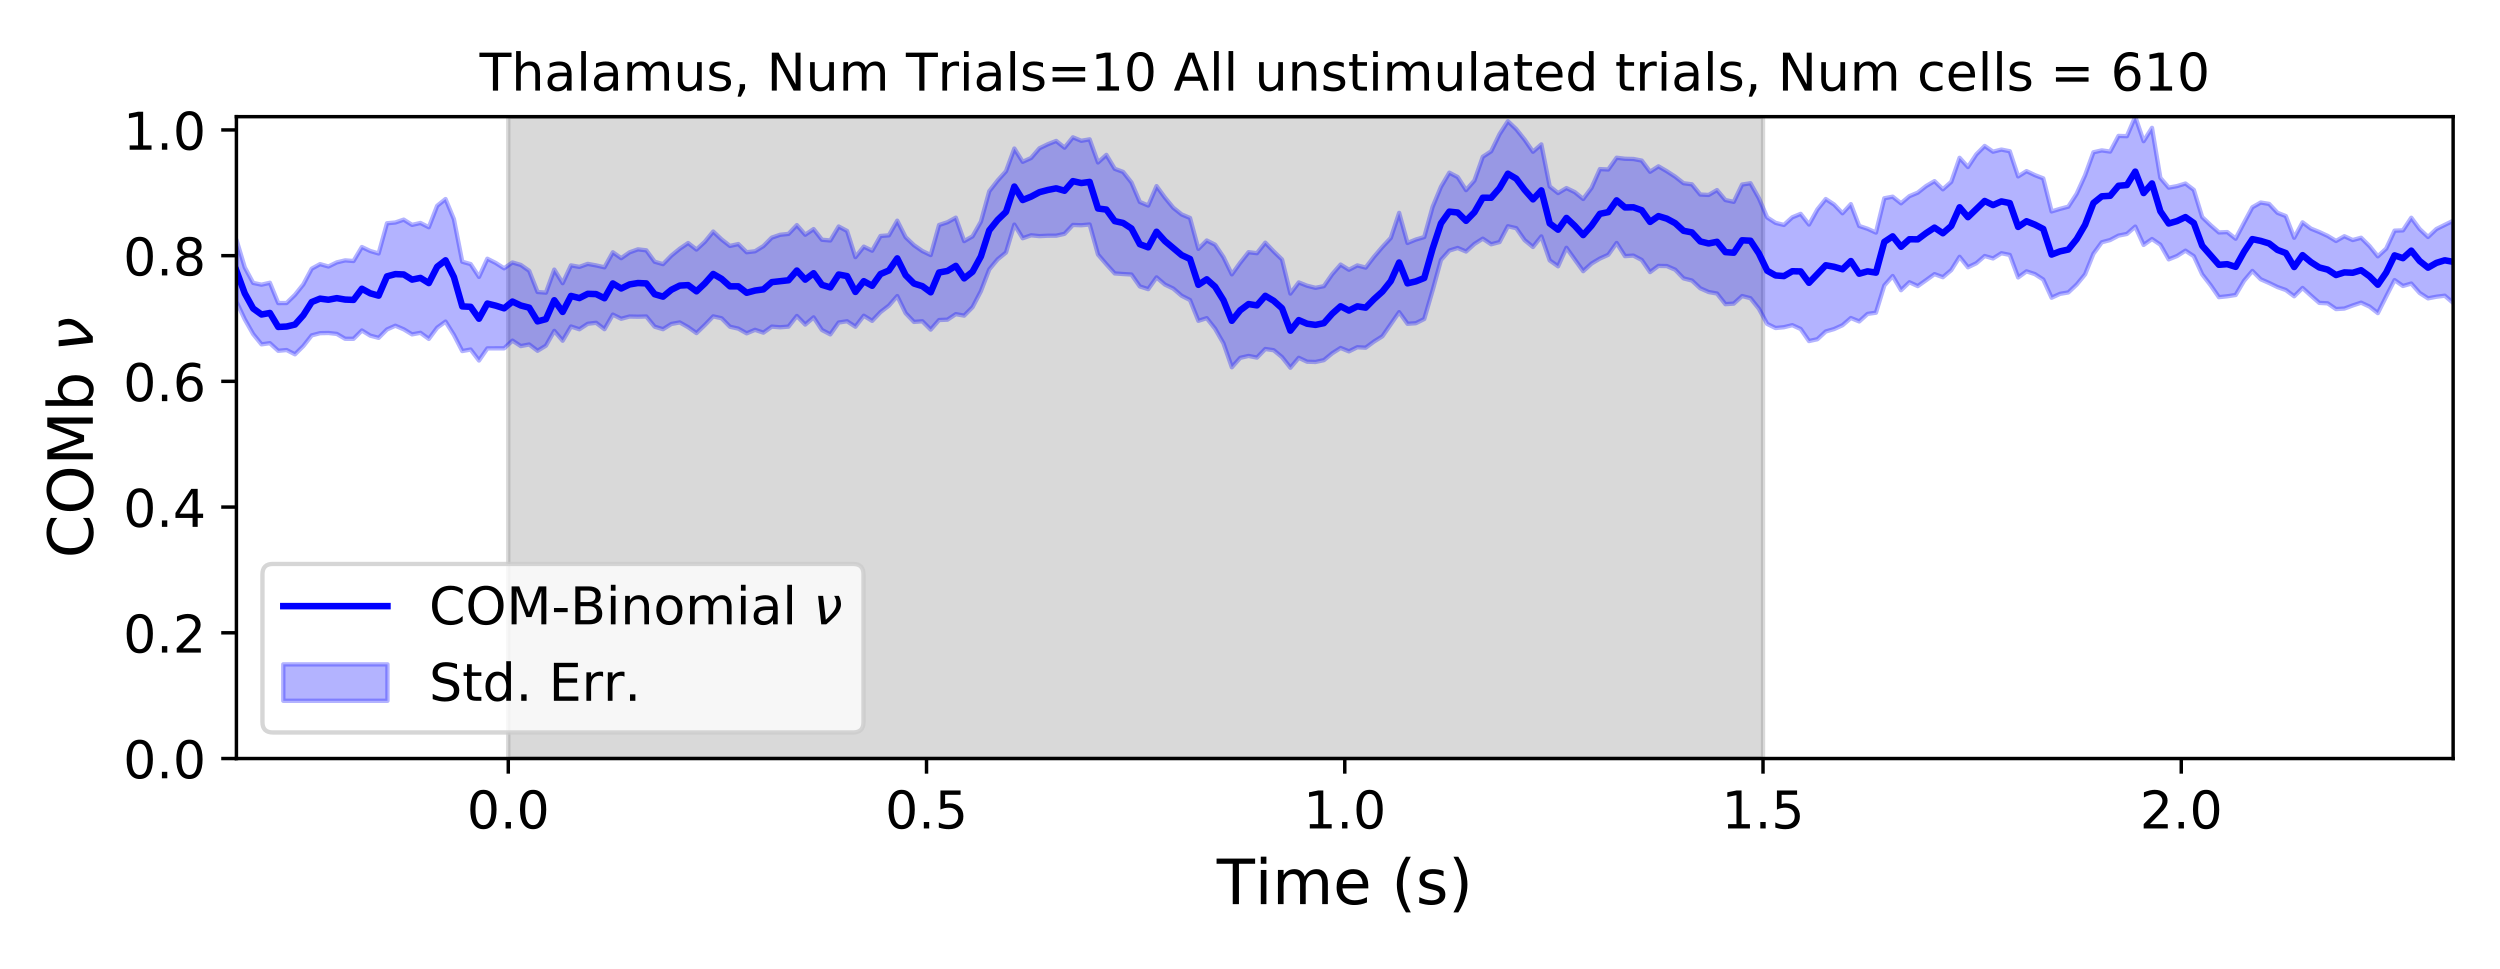 <?xml version="1.0" encoding="utf-8" standalone="no"?>
<!DOCTYPE svg PUBLIC "-//W3C//DTD SVG 1.1//EN"
  "http://www.w3.org/Graphics/SVG/1.1/DTD/svg11.dtd">
<!-- Created with matplotlib (https://matplotlib.org/) -->
<svg height="223.2pt" version="1.1" viewBox="0 0 576 223.2" width="576pt" xmlns="http://www.w3.org/2000/svg" xmlns:xlink="http://www.w3.org/1999/xlink">
 <defs>
  <style type="text/css">
*{stroke-linecap:butt;stroke-linejoin:round;}
  </style>
 </defs>
 <g id="figure_1">
  <g id="patch_1">
   <path d="M 0 223.2 
L 576 223.2 
L 576 0 
L 0 0 
z
" style="fill:#ffffff;"/>
  </g>
  <g id="axes_1">
   <g id="patch_2">
    <path d="M 54.47 174.76 
L 565.2 174.76 
L 565.2 26.88 
L 54.47 26.88 
z
" style="fill:#ffffff;"/>
   </g>
   <g id="PolyCollection_1">
    <defs>
     <path d="M 117.107 -48.44 
L 117.107 -196.32 
L 406.199 -196.32 
L 406.199 -48.44 
L 406.199 -48.44 
L 117.107 -48.44 
z
" id="mbb56c02320" style="stroke:#808080;stroke-opacity:0.3;"/>
    </defs>
    <g clip-path="url(#p2cc51dd122)">
     <use style="fill:#808080;fill-opacity:0.3;stroke:#808080;stroke-opacity:0.3;" x="0" xlink:href="#mbb56c02320" y="223.2"/>
    </g>
   </g>
   <g id="PolyCollection_2">
    <defs>
     <path d="M 54.47 -167.961 
L 54.47 -153.704 
L 56.397 -149.616 
L 58.325 -146.23 
L 60.252 -143.863 
L 62.179 -144.132 
L 64.106 -142.373 
L 66.034 -142.553 
L 67.961 -141.571 
L 69.888 -143.473 
L 71.816 -145.929 
L 73.743 -146.436 
L 75.67 -146.479 
L 77.597 -146.27 
L 79.525 -145.142 
L 81.452 -145.139 
L 83.379 -147.057 
L 85.307 -145.87 
L 87.234 -145.359 
L 89.161 -147.296 
L 91.088 -148.153 
L 93.016 -147.328 
L 94.943 -146.161 
L 96.87 -146.519 
L 98.798 -145.118 
L 100.725 -147.704 
L 102.652 -149.108 
L 104.579 -146.035 
L 106.507 -142.316 
L 108.434 -142.668 
L 110.361 -140.136 
L 112.288 -142.931 
L 114.216 -142.944 
L 116.143 -142.943 
L 118.07 -144.718 
L 119.998 -143.46 
L 121.925 -143.832 
L 123.852 -142.38 
L 125.779 -143.559 
L 127.707 -146.958 
L 129.634 -144.701 
L 131.561 -147.973 
L 133.489 -147.337 
L 135.416 -148.601 
L 137.343 -148.828 
L 139.27 -147.357 
L 141.198 -150.713 
L 143.125 -149.757 
L 145.052 -150.272 
L 146.98 -150.229 
L 148.907 -150.282 
L 150.834 -147.93 
L 152.761 -147.356 
L 154.689 -148.559 
L 156.616 -148.91 
L 158.543 -147.817 
L 160.471 -146.456 
L 162.398 -148.313 
L 164.325 -150.306 
L 166.252 -149.876 
L 168.18 -147.922 
L 170.107 -147.483 
L 172.034 -146.399 
L 173.962 -147.206 
L 175.889 -146.558 
L 177.816 -147.945 
L 179.743 -147.794 
L 181.671 -147.946 
L 183.598 -150.398 
L 185.525 -148.421 
L 187.453 -150.078 
L 189.38 -147.166 
L 191.307 -146.161 
L 193.234 -148.889 
L 195.162 -149.182 
L 197.089 -147.929 
L 199.016 -150.453 
L 200.944 -149.274 
L 202.871 -151.299 
L 204.798 -152.782 
L 206.725 -154.984 
L 208.653 -151.048 
L 210.58 -149.031 
L 212.507 -149.179 
L 214.434 -147.26 
L 216.362 -149.468 
L 218.289 -149.543 
L 220.216 -150.825 
L 222.144 -150.478 
L 224.071 -152.427 
L 225.998 -156.108 
L 227.925 -161.132 
L 229.853 -163.453 
L 231.78 -165.023 
L 233.707 -171.453 
L 235.635 -168.312 
L 237.562 -168.986 
L 239.489 -168.799 
L 241.416 -168.887 
L 243.344 -168.893 
L 245.271 -169.325 
L 247.198 -171.373 
L 249.126 -171.299 
L 251.053 -171.474 
L 252.98 -164.554 
L 254.907 -162.316 
L 256.835 -160.201 
L 258.762 -160.063 
L 260.689 -159.948 
L 262.617 -157.209 
L 264.544 -156.58 
L 266.471 -159.289 
L 268.398 -157.639 
L 270.326 -156.71 
L 272.253 -155.056 
L 274.18 -154.07 
L 276.108 -149.286 
L 278.035 -149.896 
L 279.962 -147.452 
L 281.889 -144.091 
L 283.817 -138.582 
L 285.744 -140.753 
L 287.671 -141.194 
L 289.599 -140.81 
L 291.526 -142.791 
L 293.453 -142.512 
L 295.38 -140.922 
L 297.308 -138.477 
L 299.235 -140.762 
L 301.162 -139.858 
L 303.09 -139.801 
L 305.017 -140.22 
L 306.944 -141.807 
L 308.871 -143.029 
L 310.799 -142.244 
L 312.726 -143.195 
L 314.653 -143.093 
L 316.58 -144.511 
L 318.508 -145.729 
L 320.435 -148.502 
L 322.362 -151.278 
L 324.29 -148.599 
L 326.217 -148.735 
L 328.144 -149.707 
L 330.071 -156.288 
L 331.999 -163.305 
L 333.926 -165.466 
L 335.853 -166.068 
L 337.781 -165.246 
L 339.708 -166.994 
L 341.635 -168.211 
L 343.562 -166.919 
L 345.49 -167.426 
L 347.417 -171.073 
L 349.344 -170.626 
L 351.272 -167.877 
L 353.199 -166.292 
L 355.126 -168.733 
L 357.053 -163.205 
L 358.981 -161.845 
L 360.908 -166.107 
L 362.835 -163.4 
L 364.763 -160.725 
L 366.69 -162.476 
L 368.617 -163.63 
L 370.544 -164.494 
L 372.472 -167.216 
L 374.399 -164.187 
L 376.326 -164.311 
L 378.254 -163.309 
L 380.181 -160.511 
L 382.108 -161.938 
L 384.035 -161.898 
L 385.963 -161.061 
L 387.89 -159.06 
L 389.817 -158.57 
L 391.745 -156.774 
L 393.672 -155.917 
L 395.599 -155.571 
L 397.526 -153.12 
L 399.454 -153.246 
L 401.381 -154.995 
L 403.308 -154.495 
L 405.236 -152.094 
L 407.163 -148.57 
L 409.09 -147.622 
L 411.017 -147.811 
L 412.945 -148.28 
L 414.872 -147.404 
L 416.799 -144.621 
L 418.726 -145.043 
L 420.654 -146.827 
L 422.581 -147.388 
L 424.508 -148.263 
L 426.436 -149.931 
L 428.363 -149.142 
L 430.29 -150.878 
L 432.217 -151.157 
L 434.145 -157.42 
L 436.072 -159.604 
L 437.999 -156.341 
L 439.927 -158.166 
L 441.854 -157.286 
L 443.781 -158.649 
L 445.708 -160.042 
L 447.636 -159.332 
L 449.563 -160.963 
L 451.49 -164.031 
L 453.418 -161.62 
L 455.345 -162.547 
L 457.272 -164.215 
L 459.199 -163.655 
L 461.127 -164.854 
L 463.054 -164.464 
L 464.981 -159.28 
L 466.909 -160.679 
L 468.836 -160.047 
L 470.763 -158.801 
L 472.69 -154.605 
L 474.618 -155.491 
L 476.545 -155.825 
L 478.472 -157.641 
L 480.4 -159.987 
L 482.327 -164.739 
L 484.254 -167.383 
L 486.181 -167.897 
L 488.109 -168.915 
L 490.036 -169.297 
L 491.963 -170.994 
L 493.891 -166.771 
L 495.818 -168.126 
L 497.745 -166.826 
L 499.672 -163.442 
L 501.6 -164.217 
L 503.527 -165.447 
L 505.454 -164.174 
L 507.382 -159.994 
L 509.309 -157.515 
L 511.236 -154.734 
L 513.163 -154.935 
L 515.091 -155.235 
L 517.018 -158.49 
L 518.945 -160.774 
L 520.872 -158.852 
L 522.8 -158.003 
L 524.727 -157.064 
L 526.654 -156.38 
L 528.582 -154.939 
L 530.509 -156.852 
L 532.436 -155.102 
L 534.363 -153.414 
L 536.291 -153.311 
L 538.218 -151.991 
L 540.145 -152.106 
L 542.073 -152.822 
L 544 -153.464 
L 545.927 -152.569 
L 547.854 -151.062 
L 549.782 -154.899 
L 551.709 -158.665 
L 553.636 -157.31 
L 555.564 -157.872 
L 557.491 -155.699 
L 559.418 -154.46 
L 561.345 -154.83 
L 563.273 -155.07 
L 565.2 -153.423 
L 565.2 -172.329 
L 565.2 -172.329 
L 563.273 -171.388 
L 561.345 -170.432 
L 559.418 -168.602 
L 557.491 -170.424 
L 555.564 -173.028 
L 553.636 -170.127 
L 551.709 -170.054 
L 549.782 -165.918 
L 547.854 -164.141 
L 545.927 -166.514 
L 544 -168.423 
L 542.073 -167.892 
L 540.145 -168.772 
L 538.218 -167.681 
L 536.291 -168.853 
L 534.363 -169.744 
L 532.436 -170.526 
L 530.509 -171.969 
L 528.582 -168.422 
L 526.654 -173.415 
L 524.727 -174.172 
L 522.8 -176.22 
L 520.872 -176.536 
L 518.945 -175.441 
L 517.018 -171.865 
L 515.091 -168.204 
L 513.163 -169.732 
L 511.236 -169.647 
L 509.309 -171.337 
L 507.382 -173.189 
L 505.454 -179.444 
L 503.527 -180.914 
L 501.6 -180.324 
L 499.672 -179.97 
L 497.745 -182.222 
L 495.818 -193.741 
L 493.891 -190.676 
L 491.963 -196.32 
L 490.036 -191.827 
L 488.109 -191.885 
L 486.181 -188.276 
L 484.254 -188.552 
L 482.327 -188.113 
L 480.4 -182.818 
L 478.472 -178.569 
L 476.545 -175.588 
L 474.618 -175.075 
L 472.69 -174.486 
L 470.763 -182.103 
L 468.836 -182.854 
L 466.909 -183.772 
L 464.981 -182.555 
L 463.054 -188.349 
L 461.127 -188.74 
L 459.199 -188.25 
L 457.272 -189.569 
L 455.345 -187.635 
L 453.418 -184.714 
L 451.49 -186.838 
L 449.563 -181.293 
L 447.636 -179.587 
L 445.708 -181.466 
L 443.781 -180.334 
L 441.854 -178.813 
L 439.927 -178.001 
L 437.999 -176.355 
L 436.072 -177.885 
L 434.145 -177.513 
L 432.217 -169.612 
L 430.29 -170.491 
L 428.363 -171.132 
L 426.436 -176.166 
L 424.508 -174.064 
L 422.581 -176.076 
L 420.654 -177.341 
L 418.726 -174.938 
L 416.799 -171.469 
L 414.872 -173.926 
L 412.945 -173.135 
L 411.017 -171.37 
L 409.09 -171.854 
L 407.163 -173.092 
L 405.236 -177.553 
L 403.308 -180.98 
L 401.381 -180.682 
L 399.454 -176.694 
L 397.526 -177.112 
L 395.599 -179.409 
L 393.672 -178.283 
L 391.745 -178.383 
L 389.817 -180.732 
L 387.89 -180.986 
L 385.963 -182.502 
L 384.035 -183.749 
L 382.108 -184.876 
L 380.181 -183.631 
L 378.254 -186.203 
L 376.326 -186.573 
L 374.399 -186.622 
L 372.472 -186.86 
L 370.544 -184.151 
L 368.617 -184.241 
L 366.69 -179.929 
L 364.763 -177.355 
L 362.835 -178.934 
L 360.908 -179.867 
L 358.981 -178.717 
L 357.053 -180.251 
L 355.126 -189.933 
L 353.199 -188.244 
L 351.272 -191.033 
L 349.344 -193.443 
L 347.417 -195.274 
L 345.49 -192.292 
L 343.562 -188.346 
L 341.635 -187.078 
L 339.708 -181.611 
L 337.781 -179.4 
L 335.853 -182.4 
L 333.926 -183.415 
L 331.999 -180.167 
L 330.071 -175.527 
L 328.144 -168.58 
L 326.217 -168.009 
L 324.29 -167.222 
L 322.362 -174.155 
L 320.435 -168.377 
L 318.508 -166.312 
L 316.58 -164.053 
L 314.653 -161.543 
L 312.726 -162.05 
L 310.799 -161.048 
L 308.871 -162.242 
L 306.944 -160.031 
L 305.017 -157.269 
L 303.09 -156.886 
L 301.162 -157.366 
L 299.235 -158.131 
L 297.308 -155.561 
L 295.38 -163.41 
L 293.453 -165.28 
L 291.526 -167.292 
L 289.599 -164.865 
L 287.671 -165.099 
L 285.744 -162.664 
L 283.817 -159.996 
L 281.889 -163.972 
L 279.962 -166.82 
L 278.035 -167.792 
L 276.108 -165.868 
L 274.18 -172.984 
L 272.253 -173.794 
L 270.326 -175.338 
L 268.398 -177.68 
L 266.471 -180.315 
L 264.544 -175.85 
L 262.617 -176.667 
L 260.689 -181.164 
L 258.762 -183.593 
L 256.835 -184.305 
L 254.907 -187.516 
L 252.98 -185.767 
L 251.053 -191.097 
L 249.126 -190.762 
L 247.198 -191.56 
L 245.271 -189.18 
L 243.344 -190.727 
L 241.416 -189.967 
L 239.489 -189.036 
L 237.562 -186.8 
L 235.635 -185.921 
L 233.707 -188.977 
L 231.78 -183.751 
L 229.853 -181.608 
L 227.925 -179.134 
L 225.998 -172.127 
L 224.071 -168.746 
L 222.144 -167.65 
L 220.216 -173.052 
L 218.289 -171.995 
L 216.362 -171.363 
L 214.434 -164.438 
L 212.507 -165.364 
L 210.58 -166.708 
L 208.653 -168.55 
L 206.725 -172.353 
L 204.798 -168.983 
L 202.871 -168.828 
L 200.944 -165.442 
L 199.016 -166.373 
L 197.089 -163.96 
L 195.162 -169.987 
L 193.234 -171.013 
L 191.307 -167.796 
L 189.38 -167.961 
L 187.453 -170.419 
L 185.525 -169.122 
L 183.598 -171.335 
L 181.671 -169.309 
L 179.743 -169.108 
L 177.816 -168.448 
L 175.889 -166.5 
L 173.962 -165.311 
L 172.034 -165.083 
L 170.107 -166.972 
L 168.18 -166.534 
L 166.252 -168.039 
L 164.325 -169.849 
L 162.398 -167.495 
L 160.471 -165.705 
L 158.543 -167.205 
L 156.616 -165.894 
L 154.689 -164.319 
L 152.761 -162.342 
L 150.834 -162.898 
L 148.907 -165.529 
L 146.98 -165.752 
L 145.052 -165.06 
L 143.125 -163.715 
L 141.198 -165.074 
L 139.27 -161.607 
L 137.343 -162.053 
L 135.416 -162.403 
L 133.489 -161.709 
L 131.561 -162.056 
L 129.634 -157.962 
L 127.707 -161.082 
L 125.779 -155.774 
L 123.852 -155.928 
L 121.925 -160.802 
L 119.998 -162.161 
L 118.07 -162.729 
L 116.143 -161.381 
L 114.216 -162.614 
L 112.288 -163.586 
L 110.361 -159.404 
L 108.434 -162.354 
L 106.507 -162.893 
L 104.579 -172.704 
L 102.652 -177.339 
L 100.725 -175.787 
L 98.798 -170.844 
L 96.87 -171.825 
L 94.943 -171.387 
L 93.016 -172.596 
L 91.088 -171.938 
L 89.161 -171.759 
L 87.234 -164.798 
L 85.307 -165.369 
L 83.379 -166.28 
L 81.452 -163.062 
L 79.525 -163.211 
L 77.597 -162.748 
L 75.67 -161.798 
L 73.743 -162.345 
L 71.816 -161.29 
L 69.888 -157.681 
L 67.961 -155.269 
L 66.034 -153.383 
L 64.106 -153.371 
L 62.179 -158.051 
L 60.252 -157.612 
L 58.325 -158.014 
L 56.397 -161.587 
L 54.47 -167.961 
z
" id="m6e535a98f6" style="stroke:#0000ff;stroke-opacity:0.3;"/>
    </defs>
    <g clip-path="url(#p2cc51dd122)">
     <use style="fill:#0000ff;fill-opacity:0.3;stroke:#0000ff;stroke-opacity:0.3;" x="0" xlink:href="#m6e535a98f6" y="223.2"/>
    </g>
   </g>
   <g id="matplotlib.axis_1">
    <g id="xtick_1">
     <g id="line2d_1">
      <defs>
       <path d="M 0 0 
L 0 3.5 
" id="md10cdef481" style="stroke:#000000;stroke-width:0.8;"/>
      </defs>
      <g>
       <use style="stroke:#000000;stroke-width:0.8;" x="117.107" xlink:href="#md10cdef481" y="174.76"/>
      </g>
     </g>
     <g id="text_1">
      <!-- 0.0 -->
      <defs>
       <path d="M 31.781 66.406 
Q 24.172 66.406 20.328 58.906 
Q 16.5 51.422 16.5 36.375 
Q 16.5 21.391 20.328 13.891 
Q 24.172 6.391 31.781 6.391 
Q 39.453 6.391 43.281 13.891 
Q 47.125 21.391 47.125 36.375 
Q 47.125 51.422 43.281 58.906 
Q 39.453 66.406 31.781 66.406 
z
M 31.781 74.219 
Q 44.047 74.219 50.516 64.516 
Q 56.984 54.828 56.984 36.375 
Q 56.984 17.969 50.516 8.266 
Q 44.047 -1.422 31.781 -1.422 
Q 19.531 -1.422 13.062 8.266 
Q 6.594 17.969 6.594 36.375 
Q 6.594 54.828 13.062 64.516 
Q 19.531 74.219 31.781 74.219 
z
" id="DejaVuSans-48"/>
       <path d="M 10.688 12.406 
L 21 12.406 
L 21 0 
L 10.688 0 
z
" id="DejaVuSans-46"/>
      </defs>
      <g transform="translate(107.565 190.878)scale(0.12 -0.12)">
       <use xlink:href="#DejaVuSans-48"/>
       <use x="63.623" xlink:href="#DejaVuSans-46"/>
       <use x="95.41" xlink:href="#DejaVuSans-48"/>
      </g>
     </g>
    </g>
    <g id="xtick_2">
     <g id="line2d_2">
      <g>
       <use style="stroke:#000000;stroke-width:0.8;" x="213.471" xlink:href="#md10cdef481" y="174.76"/>
      </g>
     </g>
     <g id="text_2">
      <!-- 0.5 -->
      <defs>
       <path d="M 10.797 72.906 
L 49.516 72.906 
L 49.516 64.594 
L 19.828 64.594 
L 19.828 46.734 
Q 21.969 47.469 24.109 47.828 
Q 26.266 48.188 28.422 48.188 
Q 40.625 48.188 47.75 41.5 
Q 54.891 34.812 54.891 23.391 
Q 54.891 11.625 47.562 5.094 
Q 40.234 -1.422 26.906 -1.422 
Q 22.312 -1.422 17.547 -0.641 
Q 12.797 0.141 7.719 1.703 
L 7.719 11.625 
Q 12.109 9.234 16.797 8.062 
Q 21.484 6.891 26.703 6.891 
Q 35.156 6.891 40.078 11.328 
Q 45.016 15.766 45.016 23.391 
Q 45.016 31 40.078 35.438 
Q 35.156 39.891 26.703 39.891 
Q 22.75 39.891 18.812 39.016 
Q 14.891 38.141 10.797 36.281 
z
" id="DejaVuSans-53"/>
      </defs>
      <g transform="translate(203.929 190.878)scale(0.12 -0.12)">
       <use xlink:href="#DejaVuSans-48"/>
       <use x="63.623" xlink:href="#DejaVuSans-46"/>
       <use x="95.41" xlink:href="#DejaVuSans-53"/>
      </g>
     </g>
    </g>
    <g id="xtick_3">
     <g id="line2d_3">
      <g>
       <use style="stroke:#000000;stroke-width:0.8;" x="309.835" xlink:href="#md10cdef481" y="174.76"/>
      </g>
     </g>
     <g id="text_3">
      <!-- 1.0 -->
      <defs>
       <path d="M 12.406 8.297 
L 28.516 8.297 
L 28.516 63.922 
L 10.984 60.406 
L 10.984 69.391 
L 28.422 72.906 
L 38.281 72.906 
L 38.281 8.297 
L 54.391 8.297 
L 54.391 0 
L 12.406 0 
z
" id="DejaVuSans-49"/>
      </defs>
      <g transform="translate(300.293 190.878)scale(0.12 -0.12)">
       <use xlink:href="#DejaVuSans-49"/>
       <use x="63.623" xlink:href="#DejaVuSans-46"/>
       <use x="95.41" xlink:href="#DejaVuSans-48"/>
      </g>
     </g>
    </g>
    <g id="xtick_4">
     <g id="line2d_4">
      <g>
       <use style="stroke:#000000;stroke-width:0.8;" x="406.199" xlink:href="#md10cdef481" y="174.76"/>
      </g>
     </g>
     <g id="text_4">
      <!-- 1.5 -->
      <g transform="translate(396.657 190.878)scale(0.12 -0.12)">
       <use xlink:href="#DejaVuSans-49"/>
       <use x="63.623" xlink:href="#DejaVuSans-46"/>
       <use x="95.41" xlink:href="#DejaVuSans-53"/>
      </g>
     </g>
    </g>
    <g id="xtick_5">
     <g id="line2d_5">
      <g>
       <use style="stroke:#000000;stroke-width:0.8;" x="502.563" xlink:href="#md10cdef481" y="174.76"/>
      </g>
     </g>
     <g id="text_5">
      <!-- 2.0 -->
      <defs>
       <path d="M 19.188 8.297 
L 53.609 8.297 
L 53.609 0 
L 7.328 0 
L 7.328 8.297 
Q 12.938 14.109 22.625 23.891 
Q 32.328 33.688 34.812 36.531 
Q 39.547 41.844 41.422 45.531 
Q 43.312 49.219 43.312 52.781 
Q 43.312 58.594 39.234 62.25 
Q 35.156 65.922 28.609 65.922 
Q 23.969 65.922 18.812 64.312 
Q 13.672 62.703 7.812 59.422 
L 7.812 69.391 
Q 13.766 71.781 18.938 73 
Q 24.125 74.219 28.422 74.219 
Q 39.75 74.219 46.484 68.547 
Q 53.219 62.891 53.219 53.422 
Q 53.219 48.922 51.531 44.891 
Q 49.859 40.875 45.406 35.406 
Q 44.188 33.984 37.641 27.219 
Q 31.109 20.453 19.188 8.297 
z
" id="DejaVuSans-50"/>
      </defs>
      <g transform="translate(493.021 190.878)scale(0.12 -0.12)">
       <use xlink:href="#DejaVuSans-50"/>
       <use x="63.623" xlink:href="#DejaVuSans-46"/>
       <use x="95.41" xlink:href="#DejaVuSans-48"/>
      </g>
     </g>
    </g>
    <g id="text_6">
     <!-- Time (s) -->
     <defs>
      <path d="M -0.297 72.906 
L 61.375 72.906 
L 61.375 64.594 
L 35.5 64.594 
L 35.5 0 
L 25.594 0 
L 25.594 64.594 
L -0.297 64.594 
z
" id="DejaVuSans-84"/>
      <path d="M 9.422 54.688 
L 18.406 54.688 
L 18.406 0 
L 9.422 0 
z
M 9.422 75.984 
L 18.406 75.984 
L 18.406 64.594 
L 9.422 64.594 
z
" id="DejaVuSans-105"/>
      <path d="M 52 44.188 
Q 55.375 50.25 60.062 53.125 
Q 64.75 56 71.094 56 
Q 79.641 56 84.281 50.016 
Q 88.922 44.047 88.922 33.016 
L 88.922 0 
L 79.891 0 
L 79.891 32.719 
Q 79.891 40.578 77.094 44.375 
Q 74.312 48.188 68.609 48.188 
Q 61.625 48.188 57.562 43.547 
Q 53.516 38.922 53.516 30.906 
L 53.516 0 
L 44.484 0 
L 44.484 32.719 
Q 44.484 40.625 41.703 44.406 
Q 38.922 48.188 33.109 48.188 
Q 26.219 48.188 22.156 43.531 
Q 18.109 38.875 18.109 30.906 
L 18.109 0 
L 9.078 0 
L 9.078 54.688 
L 18.109 54.688 
L 18.109 46.188 
Q 21.188 51.219 25.484 53.609 
Q 29.781 56 35.688 56 
Q 41.656 56 45.828 52.969 
Q 50 49.953 52 44.188 
z
" id="DejaVuSans-109"/>
      <path d="M 56.203 29.594 
L 56.203 25.203 
L 14.891 25.203 
Q 15.484 15.922 20.484 11.062 
Q 25.484 6.203 34.422 6.203 
Q 39.594 6.203 44.453 7.469 
Q 49.312 8.734 54.109 11.281 
L 54.109 2.781 
Q 49.266 0.734 44.188 -0.344 
Q 39.109 -1.422 33.891 -1.422 
Q 20.797 -1.422 13.156 6.188 
Q 5.516 13.812 5.516 26.812 
Q 5.516 40.234 12.766 48.109 
Q 20.016 56 32.328 56 
Q 43.359 56 49.781 48.891 
Q 56.203 41.797 56.203 29.594 
z
M 47.219 32.234 
Q 47.125 39.594 43.094 43.984 
Q 39.062 48.391 32.422 48.391 
Q 24.906 48.391 20.391 44.141 
Q 15.875 39.891 15.188 32.172 
z
" id="DejaVuSans-101"/>
      <path id="DejaVuSans-32"/>
      <path d="M 31 75.875 
Q 24.469 64.656 21.281 53.656 
Q 18.109 42.672 18.109 31.391 
Q 18.109 20.125 21.312 9.062 
Q 24.516 -2 31 -13.188 
L 23.188 -13.188 
Q 15.875 -1.703 12.234 9.375 
Q 8.594 20.453 8.594 31.391 
Q 8.594 42.281 12.203 53.312 
Q 15.828 64.359 23.188 75.875 
z
" id="DejaVuSans-40"/>
      <path d="M 44.281 53.078 
L 44.281 44.578 
Q 40.484 46.531 36.375 47.5 
Q 32.281 48.484 27.875 48.484 
Q 21.188 48.484 17.844 46.438 
Q 14.5 44.391 14.5 40.281 
Q 14.5 37.156 16.891 35.375 
Q 19.281 33.594 26.516 31.984 
L 29.594 31.297 
Q 39.156 29.25 43.188 25.516 
Q 47.219 21.781 47.219 15.094 
Q 47.219 7.469 41.188 3.016 
Q 35.156 -1.422 24.609 -1.422 
Q 20.219 -1.422 15.453 -0.562 
Q 10.688 0.297 5.422 2 
L 5.422 11.281 
Q 10.406 8.688 15.234 7.391 
Q 20.062 6.109 24.812 6.109 
Q 31.156 6.109 34.562 8.281 
Q 37.984 10.453 37.984 14.406 
Q 37.984 18.062 35.516 20.016 
Q 33.062 21.969 24.703 23.781 
L 21.578 24.516 
Q 13.234 26.266 9.516 29.906 
Q 5.812 33.547 5.812 39.891 
Q 5.812 47.609 11.281 51.797 
Q 16.75 56 26.812 56 
Q 31.781 56 36.172 55.266 
Q 40.578 54.547 44.281 53.078 
z
" id="DejaVuSans-115"/>
      <path d="M 8.016 75.875 
L 15.828 75.875 
Q 23.141 64.359 26.781 53.312 
Q 30.422 42.281 30.422 31.391 
Q 30.422 20.453 26.781 9.375 
Q 23.141 -1.703 15.828 -13.188 
L 8.016 -13.188 
Q 14.5 -2 17.703 9.062 
Q 20.906 20.125 20.906 31.391 
Q 20.906 42.672 17.703 53.656 
Q 14.5 64.656 8.016 75.875 
z
" id="DejaVuSans-41"/>
     </defs>
     <g transform="translate(280.34 208.315)scale(0.144 -0.144)">
      <use xlink:href="#DejaVuSans-84"/>
      <use x="61.037" xlink:href="#DejaVuSans-105"/>
      <use x="88.82" xlink:href="#DejaVuSans-109"/>
      <use x="186.232" xlink:href="#DejaVuSans-101"/>
      <use x="247.756" xlink:href="#DejaVuSans-32"/>
      <use x="279.543" xlink:href="#DejaVuSans-40"/>
      <use x="318.557" xlink:href="#DejaVuSans-115"/>
      <use x="370.656" xlink:href="#DejaVuSans-41"/>
     </g>
    </g>
   </g>
   <g id="matplotlib.axis_2">
    <g id="ytick_1">
     <g id="line2d_6">
      <defs>
       <path d="M 0 0 
L -3.5 0 
" id="md7f8c46cae" style="stroke:#000000;stroke-width:0.8;"/>
      </defs>
      <g>
       <use style="stroke:#000000;stroke-width:0.8;" x="54.47" xlink:href="#md7f8c46cae" y="174.76"/>
      </g>
     </g>
     <g id="text_7">
      <!-- 0.0 -->
      <g transform="translate(28.386 179.319)scale(0.12 -0.12)">
       <use xlink:href="#DejaVuSans-48"/>
       <use x="63.623" xlink:href="#DejaVuSans-46"/>
       <use x="95.41" xlink:href="#DejaVuSans-48"/>
      </g>
     </g>
    </g>
    <g id="ytick_2">
     <g id="line2d_7">
      <g>
       <use style="stroke:#000000;stroke-width:0.8;" x="54.47" xlink:href="#md7f8c46cae" y="145.795"/>
      </g>
     </g>
     <g id="text_8">
      <!-- 0.2 -->
      <g transform="translate(28.386 150.354)scale(0.12 -0.12)">
       <use xlink:href="#DejaVuSans-48"/>
       <use x="63.623" xlink:href="#DejaVuSans-46"/>
       <use x="95.41" xlink:href="#DejaVuSans-50"/>
      </g>
     </g>
    </g>
    <g id="ytick_3">
     <g id="line2d_8">
      <g>
       <use style="stroke:#000000;stroke-width:0.8;" x="54.47" xlink:href="#md7f8c46cae" y="116.83"/>
      </g>
     </g>
     <g id="text_9">
      <!-- 0.4 -->
      <defs>
       <path d="M 37.797 64.312 
L 12.891 25.391 
L 37.797 25.391 
z
M 35.203 72.906 
L 47.609 72.906 
L 47.609 25.391 
L 58.016 25.391 
L 58.016 17.188 
L 47.609 17.188 
L 47.609 0 
L 37.797 0 
L 37.797 17.188 
L 4.891 17.188 
L 4.891 26.703 
z
" id="DejaVuSans-52"/>
      </defs>
      <g transform="translate(28.386 121.389)scale(0.12 -0.12)">
       <use xlink:href="#DejaVuSans-48"/>
       <use x="63.623" xlink:href="#DejaVuSans-46"/>
       <use x="95.41" xlink:href="#DejaVuSans-52"/>
      </g>
     </g>
    </g>
    <g id="ytick_4">
     <g id="line2d_9">
      <g>
       <use style="stroke:#000000;stroke-width:0.8;" x="54.47" xlink:href="#md7f8c46cae" y="87.865"/>
      </g>
     </g>
     <g id="text_10">
      <!-- 0.6 -->
      <defs>
       <path d="M 33.016 40.375 
Q 26.375 40.375 22.484 35.828 
Q 18.609 31.297 18.609 23.391 
Q 18.609 15.531 22.484 10.953 
Q 26.375 6.391 33.016 6.391 
Q 39.656 6.391 43.531 10.953 
Q 47.406 15.531 47.406 23.391 
Q 47.406 31.297 43.531 35.828 
Q 39.656 40.375 33.016 40.375 
z
M 52.594 71.297 
L 52.594 62.312 
Q 48.875 64.062 45.094 64.984 
Q 41.312 65.922 37.594 65.922 
Q 27.828 65.922 22.672 59.328 
Q 17.531 52.734 16.797 39.406 
Q 19.672 43.656 24.016 45.922 
Q 28.375 48.188 33.594 48.188 
Q 44.578 48.188 50.953 41.516 
Q 57.328 34.859 57.328 23.391 
Q 57.328 12.156 50.688 5.359 
Q 44.047 -1.422 33.016 -1.422 
Q 20.359 -1.422 13.672 8.266 
Q 6.984 17.969 6.984 36.375 
Q 6.984 53.656 15.188 63.938 
Q 23.391 74.219 37.203 74.219 
Q 40.922 74.219 44.703 73.484 
Q 48.484 72.75 52.594 71.297 
z
" id="DejaVuSans-54"/>
      </defs>
      <g transform="translate(28.386 92.424)scale(0.12 -0.12)">
       <use xlink:href="#DejaVuSans-48"/>
       <use x="63.623" xlink:href="#DejaVuSans-46"/>
       <use x="95.41" xlink:href="#DejaVuSans-54"/>
      </g>
     </g>
    </g>
    <g id="ytick_5">
     <g id="line2d_10">
      <g>
       <use style="stroke:#000000;stroke-width:0.8;" x="54.47" xlink:href="#md7f8c46cae" y="58.901"/>
      </g>
     </g>
     <g id="text_11">
      <!-- 0.8 -->
      <defs>
       <path d="M 31.781 34.625 
Q 24.75 34.625 20.719 30.859 
Q 16.703 27.094 16.703 20.516 
Q 16.703 13.922 20.719 10.156 
Q 24.75 6.391 31.781 6.391 
Q 38.812 6.391 42.859 10.172 
Q 46.922 13.969 46.922 20.516 
Q 46.922 27.094 42.891 30.859 
Q 38.875 34.625 31.781 34.625 
z
M 21.922 38.812 
Q 15.578 40.375 12.031 44.719 
Q 8.5 49.078 8.5 55.328 
Q 8.5 64.062 14.719 69.141 
Q 20.953 74.219 31.781 74.219 
Q 42.672 74.219 48.875 69.141 
Q 55.078 64.062 55.078 55.328 
Q 55.078 49.078 51.531 44.719 
Q 48 40.375 41.703 38.812 
Q 48.828 37.156 52.797 32.312 
Q 56.781 27.484 56.781 20.516 
Q 56.781 9.906 50.312 4.234 
Q 43.844 -1.422 31.781 -1.422 
Q 19.734 -1.422 13.25 4.234 
Q 6.781 9.906 6.781 20.516 
Q 6.781 27.484 10.781 32.312 
Q 14.797 37.156 21.922 38.812 
z
M 18.312 54.391 
Q 18.312 48.734 21.844 45.562 
Q 25.391 42.391 31.781 42.391 
Q 38.141 42.391 41.719 45.562 
Q 45.312 48.734 45.312 54.391 
Q 45.312 60.062 41.719 63.234 
Q 38.141 66.406 31.781 66.406 
Q 25.391 66.406 21.844 63.234 
Q 18.312 60.062 18.312 54.391 
z
" id="DejaVuSans-56"/>
      </defs>
      <g transform="translate(28.386 63.46)scale(0.12 -0.12)">
       <use xlink:href="#DejaVuSans-48"/>
       <use x="63.623" xlink:href="#DejaVuSans-46"/>
       <use x="95.41" xlink:href="#DejaVuSans-56"/>
      </g>
     </g>
    </g>
    <g id="ytick_6">
     <g id="line2d_11">
      <g>
       <use style="stroke:#000000;stroke-width:0.8;" x="54.47" xlink:href="#md7f8c46cae" y="29.936"/>
      </g>
     </g>
     <g id="text_12">
      <!-- 1.0 -->
      <g transform="translate(28.386 34.495)scale(0.12 -0.12)">
       <use xlink:href="#DejaVuSans-49"/>
       <use x="63.623" xlink:href="#DejaVuSans-46"/>
       <use x="95.41" xlink:href="#DejaVuSans-48"/>
      </g>
     </g>
    </g>
    <g id="text_13">
     <!-- COMb $\nu$ -->
     <defs>
      <path d="M 64.406 67.281 
L 64.406 56.891 
Q 59.422 61.531 53.781 63.812 
Q 48.141 66.109 41.797 66.109 
Q 29.297 66.109 22.656 58.469 
Q 16.016 50.828 16.016 36.375 
Q 16.016 21.969 22.656 14.328 
Q 29.297 6.688 41.797 6.688 
Q 48.141 6.688 53.781 8.984 
Q 59.422 11.281 64.406 15.922 
L 64.406 5.609 
Q 59.234 2.094 53.438 0.328 
Q 47.656 -1.422 41.219 -1.422 
Q 24.656 -1.422 15.125 8.703 
Q 5.609 18.844 5.609 36.375 
Q 5.609 53.953 15.125 64.078 
Q 24.656 74.219 41.219 74.219 
Q 47.75 74.219 53.531 72.484 
Q 59.328 70.75 64.406 67.281 
z
" id="DejaVuSans-67"/>
      <path d="M 39.406 66.219 
Q 28.656 66.219 22.328 58.203 
Q 16.016 50.203 16.016 36.375 
Q 16.016 22.609 22.328 14.594 
Q 28.656 6.594 39.406 6.594 
Q 50.141 6.594 56.422 14.594 
Q 62.703 22.609 62.703 36.375 
Q 62.703 50.203 56.422 58.203 
Q 50.141 66.219 39.406 66.219 
z
M 39.406 74.219 
Q 54.734 74.219 63.906 63.938 
Q 73.094 53.656 73.094 36.375 
Q 73.094 19.141 63.906 8.859 
Q 54.734 -1.422 39.406 -1.422 
Q 24.031 -1.422 14.812 8.828 
Q 5.609 19.094 5.609 36.375 
Q 5.609 53.656 14.812 63.938 
Q 24.031 74.219 39.406 74.219 
z
" id="DejaVuSans-79"/>
      <path d="M 9.812 72.906 
L 24.516 72.906 
L 43.109 23.297 
L 61.812 72.906 
L 76.516 72.906 
L 76.516 0 
L 66.891 0 
L 66.891 64.016 
L 48.094 14.016 
L 38.188 14.016 
L 19.391 64.016 
L 19.391 0 
L 9.812 0 
z
" id="DejaVuSans-77"/>
      <path d="M 48.688 27.297 
Q 48.688 37.203 44.609 42.844 
Q 40.531 48.484 33.406 48.484 
Q 26.266 48.484 22.188 42.844 
Q 18.109 37.203 18.109 27.297 
Q 18.109 17.391 22.188 11.75 
Q 26.266 6.109 33.406 6.109 
Q 40.531 6.109 44.609 11.75 
Q 48.688 17.391 48.688 27.297 
z
M 18.109 46.391 
Q 20.953 51.266 25.266 53.625 
Q 29.594 56 35.594 56 
Q 45.562 56 51.781 48.094 
Q 58.016 40.188 58.016 27.297 
Q 58.016 14.406 51.781 6.484 
Q 45.562 -1.422 35.594 -1.422 
Q 29.594 -1.422 25.266 0.953 
Q 20.953 3.328 18.109 8.203 
L 18.109 0 
L 9.078 0 
L 9.078 75.984 
L 18.109 75.984 
z
" id="DejaVuSans-98"/>
      <path d="M 14.984 0 
L 8.938 54.688 
L 18.609 54.688 
L 23.781 8.797 
Q 30.812 14.844 37.359 23.25 
Q 42.281 29.547 43.562 35.016 
Q 44.141 37.594 43.891 42.484 
Q 43.656 48.297 39.75 54.688 
L 48.828 54.688 
L 48.828 54.688 
Q 51.375 50.344 52.391 44.281 
Q 53.375 38.719 52.641 34.906 
Q 50.781 25.344 42.484 16.797 
Q 31.641 5.672 24.562 0 
z
" id="DejaVuSans-Oblique-957"/>
     </defs>
     <g transform="translate(21.392 128.612)rotate(-90)scale(0.144 -0.144)">
      <use transform="translate(0 0.016)" xlink:href="#DejaVuSans-67"/>
      <use transform="translate(69.824 0.016)" xlink:href="#DejaVuSans-79"/>
      <use transform="translate(148.535 0.016)" xlink:href="#DejaVuSans-77"/>
      <use transform="translate(234.814 0.016)" xlink:href="#DejaVuSans-98"/>
      <use transform="translate(298.291 0.016)" xlink:href="#DejaVuSans-32"/>
      <use transform="translate(330.078 0.016)" xlink:href="#DejaVuSans-Oblique-957"/>
     </g>
    </g>
   </g>
   <g id="line2d_12">
    <path clip-path="url(#p2cc51dd122)" d="M 54.47 62.368 
L 56.397 67.598 
L 58.325 71.078 
L 60.252 72.462 
L 62.179 72.108 
L 64.106 75.328 
L 66.034 75.232 
L 67.961 74.78 
L 69.888 72.623 
L 71.816 69.591 
L 73.743 68.81 
L 75.67 69.062 
L 77.597 68.691 
L 79.525 69.023 
L 81.452 69.099 
L 83.379 66.532 
L 85.307 67.581 
L 87.234 68.122 
L 89.161 63.673 
L 91.088 63.154 
L 93.016 63.238 
L 94.943 64.426 
L 96.87 64.028 
L 98.798 65.219 
L 100.725 61.454 
L 102.652 59.977 
L 104.579 63.831 
L 106.507 70.596 
L 108.434 70.689 
L 110.361 73.43 
L 112.288 69.942 
L 114.216 70.421 
L 116.143 71.038 
L 118.07 69.477 
L 119.998 70.389 
L 121.925 70.883 
L 123.852 74.046 
L 125.779 73.533 
L 127.707 69.18 
L 129.634 71.868 
L 131.561 68.185 
L 133.489 68.677 
L 135.416 67.698 
L 137.343 67.759 
L 139.27 68.718 
L 141.198 65.306 
L 143.125 66.464 
L 145.052 65.534 
L 146.98 65.21 
L 148.907 65.295 
L 150.834 67.786 
L 152.761 68.351 
L 154.689 66.761 
L 156.616 65.798 
L 158.543 65.689 
L 160.471 67.12 
L 162.398 65.296 
L 164.325 63.123 
L 166.252 64.243 
L 168.18 65.972 
L 170.107 65.972 
L 172.034 67.459 
L 173.962 66.942 
L 175.889 66.671 
L 177.816 65.003 
L 181.671 64.573 
L 183.598 62.334 
L 185.525 64.429 
L 187.453 62.951 
L 189.38 65.637 
L 191.307 66.222 
L 193.234 63.249 
L 195.162 63.615 
L 197.089 67.256 
L 199.016 64.787 
L 200.944 65.842 
L 202.871 63.137 
L 204.798 62.317 
L 206.725 59.532 
L 208.653 63.401 
L 210.58 65.33 
L 212.507 65.929 
L 214.434 67.351 
L 216.362 62.785 
L 218.289 62.431 
L 220.216 61.261 
L 222.144 64.136 
L 224.071 62.613 
L 225.998 59.082 
L 227.925 53.067 
L 229.853 50.67 
L 231.78 48.813 
L 233.707 42.985 
L 235.635 46.083 
L 237.562 45.307 
L 239.489 44.282 
L 241.416 43.773 
L 243.344 43.39 
L 245.271 43.948 
L 247.198 41.734 
L 249.126 42.17 
L 251.053 41.914 
L 252.98 48.039 
L 254.907 48.284 
L 256.835 50.947 
L 258.762 51.372 
L 260.689 52.644 
L 262.617 56.262 
L 264.544 56.985 
L 266.471 53.398 
L 268.398 55.541 
L 272.253 58.775 
L 274.18 59.673 
L 276.108 65.623 
L 278.035 64.356 
L 279.962 66.064 
L 281.889 69.168 
L 283.817 73.911 
L 285.744 71.492 
L 287.671 70.054 
L 289.599 70.363 
L 291.526 68.158 
L 293.453 69.304 
L 295.38 71.034 
L 297.308 76.181 
L 299.235 73.754 
L 301.162 74.588 
L 303.09 74.856 
L 305.017 74.455 
L 306.944 72.281 
L 308.871 70.565 
L 310.799 71.554 
L 312.726 70.578 
L 314.653 70.882 
L 316.58 68.918 
L 318.508 67.179 
L 320.435 64.76 
L 322.362 60.484 
L 324.29 65.29 
L 326.217 64.828 
L 328.144 64.057 
L 330.071 57.293 
L 331.999 51.464 
L 333.926 48.759 
L 335.853 48.966 
L 337.781 50.877 
L 339.708 48.897 
L 341.635 45.556 
L 343.562 45.567 
L 345.49 43.341 
L 347.417 40.026 
L 349.344 41.166 
L 351.272 43.745 
L 353.199 45.932 
L 355.126 43.867 
L 357.053 51.472 
L 358.981 52.919 
L 360.908 50.213 
L 362.835 52.033 
L 364.763 54.16 
L 366.69 51.998 
L 368.617 49.264 
L 370.544 48.877 
L 372.472 46.162 
L 374.399 47.796 
L 376.326 47.758 
L 378.254 48.444 
L 380.181 51.129 
L 382.108 49.793 
L 384.035 50.377 
L 385.963 51.419 
L 387.89 53.177 
L 389.817 53.549 
L 391.745 55.622 
L 393.672 56.1 
L 395.599 55.71 
L 397.526 58.084 
L 399.454 58.23 
L 401.381 55.361 
L 403.308 55.462 
L 405.236 58.377 
L 407.163 62.369 
L 409.09 63.462 
L 411.017 63.609 
L 412.945 62.493 
L 414.872 62.535 
L 416.799 65.155 
L 420.654 61.116 
L 422.581 61.468 
L 424.508 62.036 
L 426.436 60.151 
L 428.363 63.063 
L 430.29 62.516 
L 432.217 62.816 
L 434.145 55.733 
L 436.072 54.456 
L 437.999 56.852 
L 439.927 55.117 
L 441.854 55.15 
L 443.781 53.708 
L 445.708 52.446 
L 447.636 53.74 
L 449.563 52.072 
L 451.49 47.765 
L 453.418 50.033 
L 457.272 46.308 
L 459.199 47.247 
L 461.127 46.403 
L 463.054 46.793 
L 464.981 52.282 
L 466.909 50.975 
L 468.836 51.75 
L 470.763 52.748 
L 472.69 58.655 
L 474.618 57.917 
L 476.545 57.494 
L 478.472 55.095 
L 480.4 51.798 
L 482.327 46.774 
L 484.254 45.232 
L 486.181 45.113 
L 488.109 42.8 
L 490.036 42.638 
L 491.963 39.543 
L 493.891 44.476 
L 495.818 42.267 
L 497.745 48.676 
L 499.672 51.494 
L 501.6 50.93 
L 503.527 50.02 
L 505.454 51.391 
L 507.382 56.609 
L 511.236 61.009 
L 513.163 60.866 
L 515.091 61.481 
L 517.018 58.023 
L 518.945 55.092 
L 520.872 55.506 
L 522.8 56.088 
L 524.727 57.582 
L 526.654 58.303 
L 528.582 61.519 
L 530.509 58.79 
L 532.436 60.386 
L 534.363 61.621 
L 536.291 62.118 
L 538.218 63.364 
L 540.145 62.761 
L 542.073 62.843 
L 544 62.256 
L 545.927 63.658 
L 547.854 65.598 
L 549.782 62.791 
L 551.709 58.841 
L 553.636 59.481 
L 555.564 57.75 
L 557.491 60.138 
L 559.418 61.669 
L 561.345 60.569 
L 563.273 59.971 
L 565.2 60.324 
L 565.2 60.324 
" style="fill:none;stroke:#0000ff;stroke-linecap:square;stroke-width:1.5;"/>
   </g>
   <g id="patch_3">
    <path d="M 54.47 174.76 
L 54.47 26.88 
" style="fill:none;stroke:#000000;stroke-linecap:square;stroke-linejoin:miter;stroke-width:0.8;"/>
   </g>
   <g id="patch_4">
    <path d="M 565.2 174.76 
L 565.2 26.88 
" style="fill:none;stroke:#000000;stroke-linecap:square;stroke-linejoin:miter;stroke-width:0.8;"/>
   </g>
   <g id="patch_5">
    <path d="M 54.47 174.76 
L 565.2 174.76 
" style="fill:none;stroke:#000000;stroke-linecap:square;stroke-linejoin:miter;stroke-width:0.8;"/>
   </g>
   <g id="patch_6">
    <path d="M 54.47 26.88 
L 565.2 26.88 
" style="fill:none;stroke:#000000;stroke-linecap:square;stroke-linejoin:miter;stroke-width:0.8;"/>
   </g>
   <g id="text_14">
    <!-- Thalamus, Num Trials=10 All unstimulated trials, Num cells = 610 -->
    <defs>
     <path d="M 54.891 33.016 
L 54.891 0 
L 45.906 0 
L 45.906 32.719 
Q 45.906 40.484 42.875 44.328 
Q 39.844 48.188 33.797 48.188 
Q 26.516 48.188 22.312 43.547 
Q 18.109 38.922 18.109 30.906 
L 18.109 0 
L 9.078 0 
L 9.078 75.984 
L 18.109 75.984 
L 18.109 46.188 
Q 21.344 51.125 25.703 53.562 
Q 30.078 56 35.797 56 
Q 45.219 56 50.047 50.172 
Q 54.891 44.344 54.891 33.016 
z
" id="DejaVuSans-104"/>
     <path d="M 34.281 27.484 
Q 23.391 27.484 19.188 25 
Q 14.984 22.516 14.984 16.5 
Q 14.984 11.719 18.141 8.906 
Q 21.297 6.109 26.703 6.109 
Q 34.188 6.109 38.703 11.406 
Q 43.219 16.703 43.219 25.484 
L 43.219 27.484 
z
M 52.203 31.203 
L 52.203 0 
L 43.219 0 
L 43.219 8.297 
Q 40.141 3.328 35.547 0.953 
Q 30.953 -1.422 24.312 -1.422 
Q 15.922 -1.422 10.953 3.297 
Q 6 8.016 6 15.922 
Q 6 25.141 12.172 29.828 
Q 18.359 34.516 30.609 34.516 
L 43.219 34.516 
L 43.219 35.406 
Q 43.219 41.609 39.141 45 
Q 35.062 48.391 27.688 48.391 
Q 23 48.391 18.547 47.266 
Q 14.109 46.141 10.016 43.891 
L 10.016 52.203 
Q 14.938 54.109 19.578 55.047 
Q 24.219 56 28.609 56 
Q 40.484 56 46.344 49.844 
Q 52.203 43.703 52.203 31.203 
z
" id="DejaVuSans-97"/>
     <path d="M 9.422 75.984 
L 18.406 75.984 
L 18.406 0 
L 9.422 0 
z
" id="DejaVuSans-108"/>
     <path d="M 8.5 21.578 
L 8.5 54.688 
L 17.484 54.688 
L 17.484 21.922 
Q 17.484 14.156 20.5 10.266 
Q 23.531 6.391 29.594 6.391 
Q 36.859 6.391 41.078 11.031 
Q 45.312 15.672 45.312 23.688 
L 45.312 54.688 
L 54.297 54.688 
L 54.297 0 
L 45.312 0 
L 45.312 8.406 
Q 42.047 3.422 37.719 1 
Q 33.406 -1.422 27.688 -1.422 
Q 18.266 -1.422 13.375 4.438 
Q 8.5 10.297 8.5 21.578 
z
M 31.109 56 
z
" id="DejaVuSans-117"/>
     <path d="M 11.719 12.406 
L 22.016 12.406 
L 22.016 4 
L 14.016 -11.625 
L 7.719 -11.625 
L 11.719 4 
z
" id="DejaVuSans-44"/>
     <path d="M 9.812 72.906 
L 23.094 72.906 
L 55.422 11.922 
L 55.422 72.906 
L 64.984 72.906 
L 64.984 0 
L 51.703 0 
L 19.391 60.984 
L 19.391 0 
L 9.812 0 
z
" id="DejaVuSans-78"/>
     <path d="M 41.109 46.297 
Q 39.594 47.172 37.812 47.578 
Q 36.031 48 33.891 48 
Q 26.266 48 22.188 43.047 
Q 18.109 38.094 18.109 28.812 
L 18.109 0 
L 9.078 0 
L 9.078 54.688 
L 18.109 54.688 
L 18.109 46.188 
Q 20.953 51.172 25.484 53.578 
Q 30.031 56 36.531 56 
Q 37.453 56 38.578 55.875 
Q 39.703 55.766 41.062 55.516 
z
" id="DejaVuSans-114"/>
     <path d="M 10.594 45.406 
L 73.188 45.406 
L 73.188 37.203 
L 10.594 37.203 
z
M 10.594 25.484 
L 73.188 25.484 
L 73.188 17.188 
L 10.594 17.188 
z
" id="DejaVuSans-61"/>
     <path d="M 34.188 63.188 
L 20.797 26.906 
L 47.609 26.906 
z
M 28.609 72.906 
L 39.797 72.906 
L 67.578 0 
L 57.328 0 
L 50.688 18.703 
L 17.828 18.703 
L 11.188 0 
L 0.781 0 
z
" id="DejaVuSans-65"/>
     <path d="M 54.891 33.016 
L 54.891 0 
L 45.906 0 
L 45.906 32.719 
Q 45.906 40.484 42.875 44.328 
Q 39.844 48.188 33.797 48.188 
Q 26.516 48.188 22.312 43.547 
Q 18.109 38.922 18.109 30.906 
L 18.109 0 
L 9.078 0 
L 9.078 54.688 
L 18.109 54.688 
L 18.109 46.188 
Q 21.344 51.125 25.703 53.562 
Q 30.078 56 35.797 56 
Q 45.219 56 50.047 50.172 
Q 54.891 44.344 54.891 33.016 
z
" id="DejaVuSans-110"/>
     <path d="M 18.312 70.219 
L 18.312 54.688 
L 36.812 54.688 
L 36.812 47.703 
L 18.312 47.703 
L 18.312 18.016 
Q 18.312 11.328 20.141 9.422 
Q 21.969 7.516 27.594 7.516 
L 36.812 7.516 
L 36.812 0 
L 27.594 0 
Q 17.188 0 13.234 3.875 
Q 9.281 7.766 9.281 18.016 
L 9.281 47.703 
L 2.688 47.703 
L 2.688 54.688 
L 9.281 54.688 
L 9.281 70.219 
z
" id="DejaVuSans-116"/>
     <path d="M 45.406 46.391 
L 45.406 75.984 
L 54.391 75.984 
L 54.391 0 
L 45.406 0 
L 45.406 8.203 
Q 42.578 3.328 38.25 0.953 
Q 33.938 -1.422 27.875 -1.422 
Q 17.969 -1.422 11.734 6.484 
Q 5.516 14.406 5.516 27.297 
Q 5.516 40.188 11.734 48.094 
Q 17.969 56 27.875 56 
Q 33.938 56 38.25 53.625 
Q 42.578 51.266 45.406 46.391 
z
M 14.797 27.297 
Q 14.797 17.391 18.875 11.75 
Q 22.953 6.109 30.078 6.109 
Q 37.203 6.109 41.297 11.75 
Q 45.406 17.391 45.406 27.297 
Q 45.406 37.203 41.297 42.844 
Q 37.203 48.484 30.078 48.484 
Q 22.953 48.484 18.875 42.844 
Q 14.797 37.203 14.797 27.297 
z
" id="DejaVuSans-100"/>
     <path d="M 48.781 52.594 
L 48.781 44.188 
Q 44.969 46.297 41.141 47.344 
Q 37.312 48.391 33.406 48.391 
Q 24.656 48.391 19.812 42.844 
Q 14.984 37.312 14.984 27.297 
Q 14.984 17.281 19.812 11.734 
Q 24.656 6.203 33.406 6.203 
Q 37.312 6.203 41.141 7.25 
Q 44.969 8.297 48.781 10.406 
L 48.781 2.094 
Q 45.016 0.344 40.984 -0.531 
Q 36.969 -1.422 32.422 -1.422 
Q 20.062 -1.422 12.781 6.344 
Q 5.516 14.109 5.516 27.297 
Q 5.516 40.672 12.859 48.328 
Q 20.219 56 33.016 56 
Q 37.156 56 41.109 55.141 
Q 45.062 54.297 48.781 52.594 
z
" id="DejaVuSans-99"/>
    </defs>
    <g transform="translate(110.493 20.88)scale(0.12 -0.12)">
     <use xlink:href="#DejaVuSans-84"/>
     <use x="61.084" xlink:href="#DejaVuSans-104"/>
     <use x="124.463" xlink:href="#DejaVuSans-97"/>
     <use x="185.742" xlink:href="#DejaVuSans-108"/>
     <use x="213.525" xlink:href="#DejaVuSans-97"/>
     <use x="274.805" xlink:href="#DejaVuSans-109"/>
     <use x="372.217" xlink:href="#DejaVuSans-117"/>
     <use x="435.596" xlink:href="#DejaVuSans-115"/>
     <use x="487.695" xlink:href="#DejaVuSans-44"/>
     <use x="519.482" xlink:href="#DejaVuSans-32"/>
     <use x="551.27" xlink:href="#DejaVuSans-78"/>
     <use x="626.074" xlink:href="#DejaVuSans-117"/>
     <use x="689.453" xlink:href="#DejaVuSans-109"/>
     <use x="786.865" xlink:href="#DejaVuSans-32"/>
     <use x="818.652" xlink:href="#DejaVuSans-84"/>
     <use x="879.518" xlink:href="#DejaVuSans-114"/>
     <use x="920.631" xlink:href="#DejaVuSans-105"/>
     <use x="948.414" xlink:href="#DejaVuSans-97"/>
     <use x="1009.693" xlink:href="#DejaVuSans-108"/>
     <use x="1037.477" xlink:href="#DejaVuSans-115"/>
     <use x="1089.576" xlink:href="#DejaVuSans-61"/>
     <use x="1173.365" xlink:href="#DejaVuSans-49"/>
     <use x="1236.988" xlink:href="#DejaVuSans-48"/>
     <use x="1300.611" xlink:href="#DejaVuSans-32"/>
     <use x="1332.398" xlink:href="#DejaVuSans-65"/>
     <use x="1400.807" xlink:href="#DejaVuSans-108"/>
     <use x="1428.59" xlink:href="#DejaVuSans-108"/>
     <use x="1456.373" xlink:href="#DejaVuSans-32"/>
     <use x="1488.16" xlink:href="#DejaVuSans-117"/>
     <use x="1551.539" xlink:href="#DejaVuSans-110"/>
     <use x="1614.918" xlink:href="#DejaVuSans-115"/>
     <use x="1667.018" xlink:href="#DejaVuSans-116"/>
     <use x="1706.227" xlink:href="#DejaVuSans-105"/>
     <use x="1734.01" xlink:href="#DejaVuSans-109"/>
     <use x="1831.422" xlink:href="#DejaVuSans-117"/>
     <use x="1894.801" xlink:href="#DejaVuSans-108"/>
     <use x="1922.584" xlink:href="#DejaVuSans-97"/>
     <use x="1983.863" xlink:href="#DejaVuSans-116"/>
     <use x="2023.072" xlink:href="#DejaVuSans-101"/>
     <use x="2084.596" xlink:href="#DejaVuSans-100"/>
     <use x="2148.072" xlink:href="#DejaVuSans-32"/>
     <use x="2179.859" xlink:href="#DejaVuSans-116"/>
     <use x="2219.068" xlink:href="#DejaVuSans-114"/>
     <use x="2260.182" xlink:href="#DejaVuSans-105"/>
     <use x="2287.965" xlink:href="#DejaVuSans-97"/>
     <use x="2349.244" xlink:href="#DejaVuSans-108"/>
     <use x="2377.027" xlink:href="#DejaVuSans-115"/>
     <use x="2429.127" xlink:href="#DejaVuSans-44"/>
     <use x="2460.914" xlink:href="#DejaVuSans-32"/>
     <use x="2492.701" xlink:href="#DejaVuSans-78"/>
     <use x="2567.506" xlink:href="#DejaVuSans-117"/>
     <use x="2630.885" xlink:href="#DejaVuSans-109"/>
     <use x="2728.297" xlink:href="#DejaVuSans-32"/>
     <use x="2760.084" xlink:href="#DejaVuSans-99"/>
     <use x="2815.064" xlink:href="#DejaVuSans-101"/>
     <use x="2876.588" xlink:href="#DejaVuSans-108"/>
     <use x="2904.371" xlink:href="#DejaVuSans-108"/>
     <use x="2932.154" xlink:href="#DejaVuSans-115"/>
     <use x="2984.254" xlink:href="#DejaVuSans-32"/>
     <use x="3016.041" xlink:href="#DejaVuSans-61"/>
     <use x="3099.83" xlink:href="#DejaVuSans-32"/>
     <use x="3131.617" xlink:href="#DejaVuSans-54"/>
     <use x="3195.24" xlink:href="#DejaVuSans-49"/>
     <use x="3258.863" xlink:href="#DejaVuSans-48"/>
    </g>
   </g>
   <g id="legend_1">
    <g id="patch_7">
     <path d="M 62.87 168.76 
L 196.55 168.76 
Q 198.95 168.76 198.95 166.36 
L 198.95 132.333 
Q 198.95 129.933 196.55 129.933 
L 62.87 129.933 
Q 60.47 129.933 60.47 132.333 
L 60.47 166.36 
Q 60.47 168.76 62.87 168.76 
z
" style="fill:#ffffff;opacity:0.8;stroke:#cccccc;stroke-linejoin:miter;"/>
    </g>
    <g id="line2d_13">
     <path d="M 65.27 139.651 
L 89.27 139.651 
" style="fill:none;stroke:#0000ff;stroke-linecap:square;stroke-width:1.5;"/>
    </g>
    <g id="line2d_14"/>
    <g id="text_15">
     <!-- COM-Binomial $\nu$ -->
     <defs>
      <path d="M 4.891 31.391 
L 31.203 31.391 
L 31.203 23.391 
L 4.891 23.391 
z
" id="DejaVuSans-45"/>
      <path d="M 19.672 34.812 
L 19.672 8.109 
L 35.5 8.109 
Q 43.453 8.109 47.281 11.406 
Q 51.125 14.703 51.125 21.484 
Q 51.125 28.328 47.281 31.562 
Q 43.453 34.812 35.5 34.812 
z
M 19.672 64.797 
L 19.672 42.828 
L 34.281 42.828 
Q 41.5 42.828 45.031 45.531 
Q 48.578 48.25 48.578 53.812 
Q 48.578 59.328 45.031 62.062 
Q 41.5 64.797 34.281 64.797 
z
M 9.812 72.906 
L 35.016 72.906 
Q 46.297 72.906 52.391 68.219 
Q 58.5 63.531 58.5 54.891 
Q 58.5 48.188 55.375 44.234 
Q 52.25 40.281 46.188 39.312 
Q 53.469 37.75 57.5 32.781 
Q 61.531 27.828 61.531 20.406 
Q 61.531 10.641 54.891 5.312 
Q 48.25 0 35.984 0 
L 9.812 0 
z
" id="DejaVuSans-66"/>
      <path d="M 30.609 48.391 
Q 23.391 48.391 19.188 42.75 
Q 14.984 37.109 14.984 27.297 
Q 14.984 17.484 19.156 11.844 
Q 23.344 6.203 30.609 6.203 
Q 37.797 6.203 41.984 11.859 
Q 46.188 17.531 46.188 27.297 
Q 46.188 37.016 41.984 42.703 
Q 37.797 48.391 30.609 48.391 
z
M 30.609 56 
Q 42.328 56 49.016 48.375 
Q 55.719 40.766 55.719 27.297 
Q 55.719 13.875 49.016 6.219 
Q 42.328 -1.422 30.609 -1.422 
Q 18.844 -1.422 12.172 6.219 
Q 5.516 13.875 5.516 27.297 
Q 5.516 40.766 12.172 48.375 
Q 18.844 56 30.609 56 
z
" id="DejaVuSans-111"/>
     </defs>
     <g transform="translate(98.87 143.851)scale(0.12 -0.12)">
      <use transform="translate(0 0.016)" xlink:href="#DejaVuSans-67"/>
      <use transform="translate(69.824 0.016)" xlink:href="#DejaVuSans-79"/>
      <use transform="translate(148.535 0.016)" xlink:href="#DejaVuSans-77"/>
      <use transform="translate(234.814 0.016)" xlink:href="#DejaVuSans-45"/>
      <use transform="translate(270.898 0.016)" xlink:href="#DejaVuSans-66"/>
      <use transform="translate(339.502 0.016)" xlink:href="#DejaVuSans-105"/>
      <use transform="translate(367.285 0.016)" xlink:href="#DejaVuSans-110"/>
      <use transform="translate(430.664 0.016)" xlink:href="#DejaVuSans-111"/>
      <use transform="translate(491.846 0.016)" xlink:href="#DejaVuSans-109"/>
      <use transform="translate(589.258 0.016)" xlink:href="#DejaVuSans-105"/>
      <use transform="translate(617.041 0.016)" xlink:href="#DejaVuSans-97"/>
      <use transform="translate(678.32 0.016)" xlink:href="#DejaVuSans-108"/>
      <use transform="translate(706.104 0.016)" xlink:href="#DejaVuSans-32"/>
      <use transform="translate(737.891 0.016)" xlink:href="#DejaVuSans-Oblique-957"/>
     </g>
    </g>
    <g id="patch_8">
     <path d="M 65.27 161.464 
L 89.27 161.464 
L 89.27 153.064 
L 65.27 153.064 
z
" style="fill:#0000ff;opacity:0.3;stroke:#0000ff;stroke-linejoin:miter;"/>
    </g>
    <g id="text_16">
     <!-- Std. Err. -->
     <defs>
      <path d="M 53.516 70.516 
L 53.516 60.891 
Q 47.906 63.578 42.922 64.891 
Q 37.938 66.219 33.297 66.219 
Q 25.25 66.219 20.875 63.094 
Q 16.5 59.969 16.5 54.203 
Q 16.5 49.359 19.406 46.891 
Q 22.312 44.438 30.422 42.922 
L 36.375 41.703 
Q 47.406 39.594 52.656 34.297 
Q 57.906 29 57.906 20.125 
Q 57.906 9.516 50.797 4.047 
Q 43.703 -1.422 29.984 -1.422 
Q 24.812 -1.422 18.969 -0.25 
Q 13.141 0.922 6.891 3.219 
L 6.891 13.375 
Q 12.891 10.016 18.656 8.297 
Q 24.422 6.594 29.984 6.594 
Q 38.422 6.594 43.016 9.906 
Q 47.609 13.234 47.609 19.391 
Q 47.609 24.75 44.312 27.781 
Q 41.016 30.812 33.5 32.328 
L 27.484 33.5 
Q 16.453 35.688 11.516 40.375 
Q 6.594 45.062 6.594 53.422 
Q 6.594 63.094 13.406 68.656 
Q 20.219 74.219 32.172 74.219 
Q 37.312 74.219 42.625 73.281 
Q 47.953 72.359 53.516 70.516 
z
" id="DejaVuSans-83"/>
      <path d="M 9.812 72.906 
L 55.906 72.906 
L 55.906 64.594 
L 19.672 64.594 
L 19.672 43.016 
L 54.391 43.016 
L 54.391 34.719 
L 19.672 34.719 
L 19.672 8.297 
L 56.781 8.297 
L 56.781 0 
L 9.812 0 
z
" id="DejaVuSans-69"/>
     </defs>
     <g transform="translate(98.87 161.464)scale(0.12 -0.12)">
      <use xlink:href="#DejaVuSans-83"/>
      <use x="63.477" xlink:href="#DejaVuSans-116"/>
      <use x="102.686" xlink:href="#DejaVuSans-100"/>
      <use x="166.162" xlink:href="#DejaVuSans-46"/>
      <use x="197.949" xlink:href="#DejaVuSans-32"/>
      <use x="229.736" xlink:href="#DejaVuSans-69"/>
      <use x="292.92" xlink:href="#DejaVuSans-114"/>
      <use x="334.018" xlink:href="#DejaVuSans-114"/>
      <use x="374.99" xlink:href="#DejaVuSans-46"/>
     </g>
    </g>
   </g>
  </g>
 </g>
 <defs>
  <clipPath id="p2cc51dd122">
   <rect height="147.88" width="510.73" x="54.47" y="26.88"/>
  </clipPath>
 </defs>
</svg>
